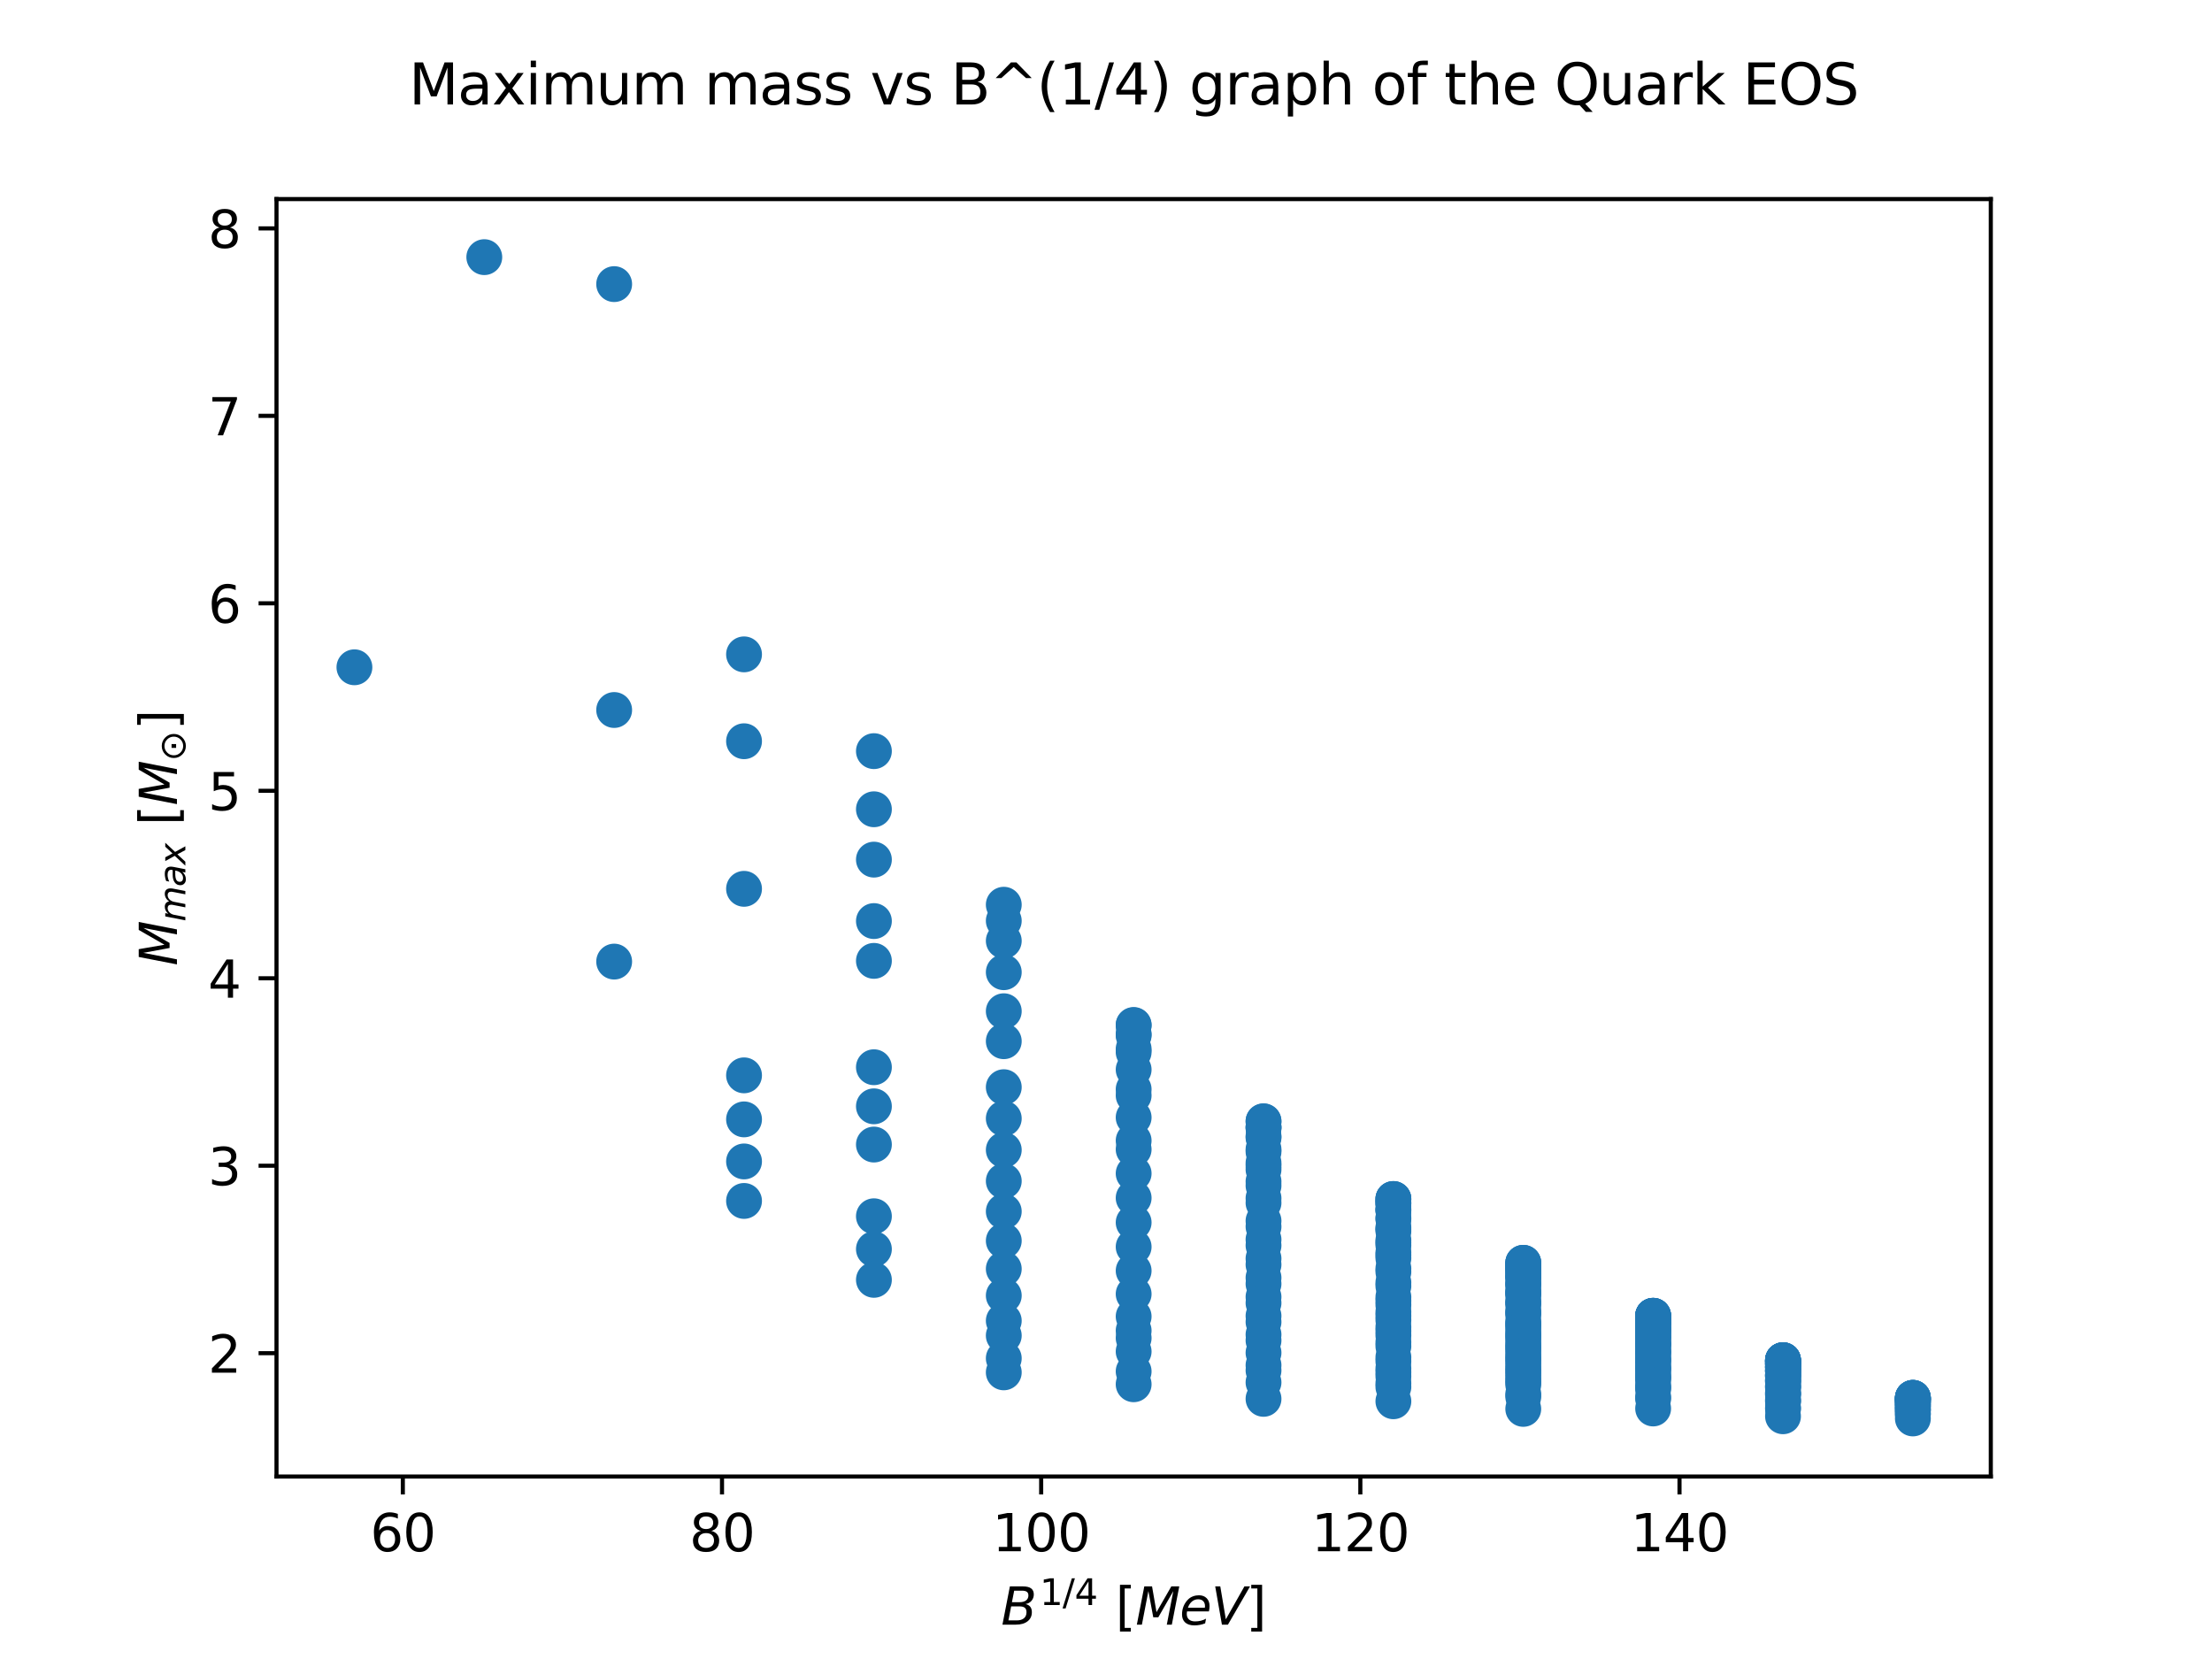 <?xml version="1.0" encoding="utf-8" standalone="no"?>
<!DOCTYPE svg PUBLIC "-//W3C//DTD SVG 1.1//EN"
  "http://www.w3.org/Graphics/SVG/1.1/DTD/svg11.dtd">
<svg xmlns:xlink="http://www.w3.org/1999/xlink" width="432pt" height="324pt" viewBox="0 0 432 324" xmlns="http://www.w3.org/2000/svg" version="1.1">
 <defs>
  <style type="text/css">*{stroke-linejoin: round; stroke-linecap: butt}</style>
 </defs>
 <g id="figure_1">
  <g id="patch_1">
   <path d="M 0 324 
L 432 324 
L 432 0 
L 0 0 
z
" style="fill: #ffffff"/>
  </g>
  <g id="axes_1">
   <g id="patch_2">
    <path d="M 54 288.36 
L 388.8 288.36 
L 388.8 38.88 
L 54 38.88 
z
" style="fill: #ffffff"/>
   </g>
   <g id="PathCollection_1">
    <defs>
     <path id="ma57da18eff" d="M 0 3 
C 0.796 3 1.559 2.684 2.121 2.121 
C 2.684 1.559 3 0.796 3 0 
C 3 -0.796 2.684 -1.559 2.121 -2.121 
C 1.559 -2.684 0.796 -3 0 -3 
C -0.796 -3 -1.559 -2.684 -2.121 -2.121 
C -2.684 -1.559 -3 -0.796 -3 0 
C -3 0.796 -2.684 1.559 -2.121 2.121 
C -1.559 2.684 -0.796 3 0 3 
z
" style="stroke: #1f77b4"/>
    </defs>
    <g clip-path="url(#pacfe9a4520)">
     <use xlink:href="#ma57da18eff" x="119.945" y="55.487" style="fill: #1f77b4; stroke: #1f77b4"/>
     <use xlink:href="#ma57da18eff" x="94.582" y="50.22" style="fill: #1f77b4; stroke: #1f77b4"/>
     <use xlink:href="#ma57da18eff" x="170.673" y="146.697" style="fill: #1f77b4; stroke: #1f77b4"/>
     <use xlink:href="#ma57da18eff" x="145.309" y="127.796" style="fill: #1f77b4; stroke: #1f77b4"/>
     <use xlink:href="#ma57da18eff" x="145.309" y="144.763" style="fill: #1f77b4; stroke: #1f77b4"/>
     <use xlink:href="#ma57da18eff" x="119.945" y="138.663" style="fill: #1f77b4; stroke: #1f77b4"/>
     <use xlink:href="#ma57da18eff" x="69.218" y="130.319" style="fill: #1f77b4; stroke: #1f77b4"/>
     <use xlink:href="#ma57da18eff" x="196.036" y="176.692" style="fill: #1f77b4; stroke: #1f77b4"/>
     <use xlink:href="#ma57da18eff" x="196.036" y="179.827" style="fill: #1f77b4; stroke: #1f77b4"/>
     <use xlink:href="#ma57da18eff" x="170.673" y="158.05" style="fill: #1f77b4; stroke: #1f77b4"/>
     <use xlink:href="#ma57da18eff" x="170.673" y="167.884" style="fill: #1f77b4; stroke: #1f77b4"/>
     <use xlink:href="#ma57da18eff" x="170.673" y="179.884" style="fill: #1f77b4; stroke: #1f77b4"/>
     <use xlink:href="#ma57da18eff" x="145.309" y="173.586" style="fill: #1f77b4; stroke: #1f77b4"/>
     <use xlink:href="#ma57da18eff" x="221.4" y="200.246" style="fill: #1f77b4; stroke: #1f77b4"/>
     <use xlink:href="#ma57da18eff" x="221.4" y="202.221" style="fill: #1f77b4; stroke: #1f77b4"/>
     <use xlink:href="#ma57da18eff" x="196.036" y="183.743" style="fill: #1f77b4; stroke: #1f77b4"/>
     <use xlink:href="#ma57da18eff" x="221.4" y="205.48" style="fill: #1f77b4; stroke: #1f77b4"/>
     <use xlink:href="#ma57da18eff" x="196.036" y="189.872" style="fill: #1f77b4; stroke: #1f77b4"/>
     <use xlink:href="#ma57da18eff" x="196.036" y="197.491" style="fill: #1f77b4; stroke: #1f77b4"/>
     <use xlink:href="#ma57da18eff" x="170.673" y="187.657" style="fill: #1f77b4; stroke: #1f77b4"/>
     <use xlink:href="#ma57da18eff" x="119.945" y="187.798" style="fill: #1f77b4; stroke: #1f77b4"/>
     <use xlink:href="#ma57da18eff" x="221.4" y="200.176" style="fill: #1f77b4; stroke: #1f77b4"/>
     <use xlink:href="#ma57da18eff" x="246.764" y="219.023" style="fill: #1f77b4; stroke: #1f77b4"/>
     <use xlink:href="#ma57da18eff" x="221.4" y="201.944" style="fill: #1f77b4; stroke: #1f77b4"/>
     <use xlink:href="#ma57da18eff" x="246.764" y="220.339" style="fill: #1f77b4; stroke: #1f77b4"/>
     <use xlink:href="#ma57da18eff" x="221.4" y="204.864" style="fill: #1f77b4; stroke: #1f77b4"/>
     <use xlink:href="#ma57da18eff" x="221.4" y="208.889" style="fill: #1f77b4; stroke: #1f77b4"/>
     <use xlink:href="#ma57da18eff" x="221.4" y="213.943" style="fill: #1f77b4; stroke: #1f77b4"/>
     <use xlink:href="#ma57da18eff" x="196.036" y="203.349" style="fill: #1f77b4; stroke: #1f77b4"/>
     <use xlink:href="#ma57da18eff" x="196.036" y="212.326" style="fill: #1f77b4; stroke: #1f77b4"/>
     <use xlink:href="#ma57da18eff" x="170.673" y="208.428" style="fill: #1f77b4; stroke: #1f77b4"/>
     <use xlink:href="#ma57da18eff" x="145.309" y="210.014" style="fill: #1f77b4; stroke: #1f77b4"/>
     <use xlink:href="#ma57da18eff" x="246.764" y="218.985" style="fill: #1f77b4; stroke: #1f77b4"/>
     <use xlink:href="#ma57da18eff" x="246.764" y="220.186" style="fill: #1f77b4; stroke: #1f77b4"/>
     <use xlink:href="#ma57da18eff" x="246.764" y="222.174" style="fill: #1f77b4; stroke: #1f77b4"/>
     <use xlink:href="#ma57da18eff" x="246.764" y="224.925" style="fill: #1f77b4; stroke: #1f77b4"/>
     <use xlink:href="#ma57da18eff" x="221.4" y="212.733" style="fill: #1f77b4; stroke: #1f77b4"/>
     <use xlink:href="#ma57da18eff" x="246.764" y="228.402" style="fill: #1f77b4; stroke: #1f77b4"/>
     <use xlink:href="#ma57da18eff" x="221.4" y="218.235" style="fill: #1f77b4; stroke: #1f77b4"/>
     <use xlink:href="#ma57da18eff" x="221.4" y="224.473" style="fill: #1f77b4; stroke: #1f77b4"/>
     <use xlink:href="#ma57da18eff" x="196.036" y="218.442" style="fill: #1f77b4; stroke: #1f77b4"/>
     <use xlink:href="#ma57da18eff" x="170.673" y="216.064" style="fill: #1f77b4; stroke: #1f77b4"/>
     <use xlink:href="#ma57da18eff" x="145.309" y="218.613" style="fill: #1f77b4; stroke: #1f77b4"/>
     <use xlink:href="#ma57da18eff" x="272.127" y="234.193" style="fill: #1f77b4; stroke: #1f77b4"/>
     <use xlink:href="#ma57da18eff" x="246.764" y="220.068" style="fill: #1f77b4; stroke: #1f77b4"/>
     <use xlink:href="#ma57da18eff" x="272.127" y="235.037" style="fill: #1f77b4; stroke: #1f77b4"/>
     <use xlink:href="#ma57da18eff" x="246.764" y="221.91" style="fill: #1f77b4; stroke: #1f77b4"/>
     <use xlink:href="#ma57da18eff" x="272.127" y="236.437" style="fill: #1f77b4; stroke: #1f77b4"/>
     <use xlink:href="#ma57da18eff" x="246.764" y="224.462" style="fill: #1f77b4; stroke: #1f77b4"/>
     <use xlink:href="#ma57da18eff" x="246.764" y="227.691" style="fill: #1f77b4; stroke: #1f77b4"/>
     <use xlink:href="#ma57da18eff" x="246.764" y="231.551" style="fill: #1f77b4; stroke: #1f77b4"/>
     <use xlink:href="#ma57da18eff" x="221.4" y="222.759" style="fill: #1f77b4; stroke: #1f77b4"/>
     <use xlink:href="#ma57da18eff" x="221.4" y="229.176" style="fill: #1f77b4; stroke: #1f77b4"/>
     <use xlink:href="#ma57da18eff" x="196.036" y="224.584" style="fill: #1f77b4; stroke: #1f77b4"/>
     <use xlink:href="#ma57da18eff" x="170.673" y="223.529" style="fill: #1f77b4; stroke: #1f77b4"/>
     <use xlink:href="#ma57da18eff" x="145.309" y="226.828" style="fill: #1f77b4; stroke: #1f77b4"/>
     <use xlink:href="#ma57da18eff" x="272.127" y="234.174" style="fill: #1f77b4; stroke: #1f77b4"/>
     <use xlink:href="#ma57da18eff" x="272.127" y="234.965" style="fill: #1f77b4; stroke: #1f77b4"/>
     <use xlink:href="#ma57da18eff" x="272.127" y="236.275" style="fill: #1f77b4; stroke: #1f77b4"/>
     <use xlink:href="#ma57da18eff" x="272.127" y="238.094" style="fill: #1f77b4; stroke: #1f77b4"/>
     <use xlink:href="#ma57da18eff" x="246.764" y="227.116" style="fill: #1f77b4; stroke: #1f77b4"/>
     <use xlink:href="#ma57da18eff" x="272.127" y="240.404" style="fill: #1f77b4; stroke: #1f77b4"/>
     <use xlink:href="#ma57da18eff" x="246.764" y="230.744" style="fill: #1f77b4; stroke: #1f77b4"/>
     <use xlink:href="#ma57da18eff" x="272.127" y="243.18" style="fill: #1f77b4; stroke: #1f77b4"/>
     <use xlink:href="#ma57da18eff" x="246.764" y="234.914" style="fill: #1f77b4; stroke: #1f77b4"/>
     <use xlink:href="#ma57da18eff" x="246.764" y="239.554" style="fill: #1f77b4; stroke: #1f77b4"/>
     <use xlink:href="#ma57da18eff" x="221.4" y="233.954" style="fill: #1f77b4; stroke: #1f77b4"/>
     <use xlink:href="#ma57da18eff" x="196.036" y="230.659" style="fill: #1f77b4; stroke: #1f77b4"/>
     <use xlink:href="#ma57da18eff" x="145.309" y="234.541" style="fill: #1f77b4; stroke: #1f77b4"/>
     <use xlink:href="#ma57da18eff" x="272.127" y="234.159" style="fill: #1f77b4; stroke: #1f77b4"/>
     <use xlink:href="#ma57da18eff" x="297.491" y="246.647" style="fill: #1f77b4; stroke: #1f77b4"/>
     <use xlink:href="#ma57da18eff" x="272.127" y="234.905" style="fill: #1f77b4; stroke: #1f77b4"/>
     <use xlink:href="#ma57da18eff" x="297.491" y="247.223" style="fill: #1f77b4; stroke: #1f77b4"/>
     <use xlink:href="#ma57da18eff" x="272.127" y="236.141" style="fill: #1f77b4; stroke: #1f77b4"/>
     <use xlink:href="#ma57da18eff" x="297.491" y="248.178" style="fill: #1f77b4; stroke: #1f77b4"/>
     <use xlink:href="#ma57da18eff" x="272.127" y="237.857" style="fill: #1f77b4; stroke: #1f77b4"/>
     <use xlink:href="#ma57da18eff" x="297.491" y="249.507" style="fill: #1f77b4; stroke: #1f77b4"/>
     <use xlink:href="#ma57da18eff" x="272.127" y="240.04" style="fill: #1f77b4; stroke: #1f77b4"/>
     <use xlink:href="#ma57da18eff" x="272.127" y="242.665" style="fill: #1f77b4; stroke: #1f77b4"/>
     <use xlink:href="#ma57da18eff" x="246.764" y="234.026" style="fill: #1f77b4; stroke: #1f77b4"/>
     <use xlink:href="#ma57da18eff" x="272.127" y="245.702" style="fill: #1f77b4; stroke: #1f77b4"/>
     <use xlink:href="#ma57da18eff" x="246.764" y="238.439" style="fill: #1f77b4; stroke: #1f77b4"/>
     <use xlink:href="#ma57da18eff" x="246.764" y="243.232" style="fill: #1f77b4; stroke: #1f77b4"/>
     <use xlink:href="#ma57da18eff" x="221.4" y="238.748" style="fill: #1f77b4; stroke: #1f77b4"/>
     <use xlink:href="#ma57da18eff" x="196.036" y="236.592" style="fill: #1f77b4; stroke: #1f77b4"/>
     <use xlink:href="#ma57da18eff" x="170.673" y="237.533" style="fill: #1f77b4; stroke: #1f77b4"/>
     <use xlink:href="#ma57da18eff" x="297.491" y="246.637" style="fill: #1f77b4; stroke: #1f77b4"/>
     <use xlink:href="#ma57da18eff" x="297.491" y="247.183" style="fill: #1f77b4; stroke: #1f77b4"/>
     <use xlink:href="#ma57da18eff" x="297.491" y="248.09" style="fill: #1f77b4; stroke: #1f77b4"/>
     <use xlink:href="#ma57da18eff" x="297.491" y="249.352" style="fill: #1f77b4; stroke: #1f77b4"/>
     <use xlink:href="#ma57da18eff" x="272.127" y="239.73" style="fill: #1f77b4; stroke: #1f77b4"/>
     <use xlink:href="#ma57da18eff" x="297.491" y="250.959" style="fill: #1f77b4; stroke: #1f77b4"/>
     <use xlink:href="#ma57da18eff" x="272.127" y="242.227" style="fill: #1f77b4; stroke: #1f77b4"/>
     <use xlink:href="#ma57da18eff" x="297.491" y="252.899" style="fill: #1f77b4; stroke: #1f77b4"/>
     <use xlink:href="#ma57da18eff" x="272.127" y="245.12" style="fill: #1f77b4; stroke: #1f77b4"/>
     <use xlink:href="#ma57da18eff" x="272.127" y="248.374" style="fill: #1f77b4; stroke: #1f77b4"/>
     <use xlink:href="#ma57da18eff" x="246.764" y="242.081" style="fill: #1f77b4; stroke: #1f77b4"/>
     <use xlink:href="#ma57da18eff" x="246.764" y="246.969" style="fill: #1f77b4; stroke: #1f77b4"/>
     <use xlink:href="#ma57da18eff" x="221.4" y="243.503" style="fill: #1f77b4; stroke: #1f77b4"/>
     <use xlink:href="#ma57da18eff" x="196.036" y="242.323" style="fill: #1f77b4; stroke: #1f77b4"/>
     <use xlink:href="#ma57da18eff" x="170.673" y="243.953" style="fill: #1f77b4; stroke: #1f77b4"/>
     <use xlink:href="#ma57da18eff" x="297.491" y="246.629" style="fill: #1f77b4; stroke: #1f77b4"/>
     <use xlink:href="#ma57da18eff" x="322.855" y="256.987" style="fill: #1f77b4; stroke: #1f77b4"/>
     <use xlink:href="#ma57da18eff" x="297.491" y="247.15" style="fill: #1f77b4; stroke: #1f77b4"/>
     <use xlink:href="#ma57da18eff" x="322.855" y="257.396" style="fill: #1f77b4; stroke: #1f77b4"/>
     <use xlink:href="#ma57da18eff" x="297.491" y="248.015" style="fill: #1f77b4; stroke: #1f77b4"/>
     <use xlink:href="#ma57da18eff" x="322.855" y="258.076" style="fill: #1f77b4; stroke: #1f77b4"/>
     <use xlink:href="#ma57da18eff" x="297.491" y="249.218" style="fill: #1f77b4; stroke: #1f77b4"/>
     <use xlink:href="#ma57da18eff" x="297.491" y="250.753" style="fill: #1f77b4; stroke: #1f77b4"/>
     <use xlink:href="#ma57da18eff" x="297.491" y="252.605" style="fill: #1f77b4; stroke: #1f77b4"/>
     <use xlink:href="#ma57da18eff" x="272.127" y="244.617" style="fill: #1f77b4; stroke: #1f77b4"/>
     <use xlink:href="#ma57da18eff" x="297.491" y="254.761" style="fill: #1f77b4; stroke: #1f77b4"/>
     <use xlink:href="#ma57da18eff" x="272.127" y="247.735" style="fill: #1f77b4; stroke: #1f77b4"/>
     <use xlink:href="#ma57da18eff" x="272.127" y="251.163" style="fill: #1f77b4; stroke: #1f77b4"/>
     <use xlink:href="#ma57da18eff" x="246.764" y="245.797" style="fill: #1f77b4; stroke: #1f77b4"/>
     <use xlink:href="#ma57da18eff" x="272.127" y="254.852" style="fill: #1f77b4; stroke: #1f77b4"/>
     <use xlink:href="#ma57da18eff" x="246.764" y="250.727" style="fill: #1f77b4; stroke: #1f77b4"/>
     <use xlink:href="#ma57da18eff" x="221.4" y="248.172" style="fill: #1f77b4; stroke: #1f77b4"/>
     <use xlink:href="#ma57da18eff" x="196.036" y="247.81" style="fill: #1f77b4; stroke: #1f77b4"/>
     <use xlink:href="#ma57da18eff" x="170.673" y="249.95" style="fill: #1f77b4; stroke: #1f77b4"/>
     <use xlink:href="#ma57da18eff" x="322.855" y="256.982" style="fill: #1f77b4; stroke: #1f77b4"/>
     <use xlink:href="#ma57da18eff" x="322.855" y="257.373" style="fill: #1f77b4; stroke: #1f77b4"/>
     <use xlink:href="#ma57da18eff" x="297.491" y="247.948" style="fill: #1f77b4; stroke: #1f77b4"/>
     <use xlink:href="#ma57da18eff" x="322.855" y="258.024" style="fill: #1f77b4; stroke: #1f77b4"/>
     <use xlink:href="#ma57da18eff" x="297.491" y="249.102" style="fill: #1f77b4; stroke: #1f77b4"/>
     <use xlink:href="#ma57da18eff" x="322.855" y="258.93" style="fill: #1f77b4; stroke: #1f77b4"/>
     <use xlink:href="#ma57da18eff" x="297.491" y="250.572" style="fill: #1f77b4; stroke: #1f77b4"/>
     <use xlink:href="#ma57da18eff" x="322.855" y="260.086" style="fill: #1f77b4; stroke: #1f77b4"/>
     <use xlink:href="#ma57da18eff" x="297.491" y="252.349" style="fill: #1f77b4; stroke: #1f77b4"/>
     <use xlink:href="#ma57da18eff" x="297.491" y="254.418" style="fill: #1f77b4; stroke: #1f77b4"/>
     <use xlink:href="#ma57da18eff" x="297.491" y="256.76" style="fill: #1f77b4; stroke: #1f77b4"/>
     <use xlink:href="#ma57da18eff" x="272.127" y="250.477" style="fill: #1f77b4; stroke: #1f77b4"/>
     <use xlink:href="#ma57da18eff" x="297.491" y="259.352" style="fill: #1f77b4; stroke: #1f77b4"/>
     <use xlink:href="#ma57da18eff" x="272.127" y="254.039" style="fill: #1f77b4; stroke: #1f77b4"/>
     <use xlink:href="#ma57da18eff" x="246.764" y="249.546" style="fill: #1f77b4; stroke: #1f77b4"/>
     <use xlink:href="#ma57da18eff" x="272.127" y="257.81" style="fill: #1f77b4; stroke: #1f77b4"/>
     <use xlink:href="#ma57da18eff" x="246.764" y="254.469" style="fill: #1f77b4; stroke: #1f77b4"/>
     <use xlink:href="#ma57da18eff" x="221.4" y="252.715" style="fill: #1f77b4; stroke: #1f77b4"/>
     <use xlink:href="#ma57da18eff" x="196.036" y="253.021" style="fill: #1f77b4; stroke: #1f77b4"/>
     <use xlink:href="#ma57da18eff" x="322.855" y="256.976" style="fill: #1f77b4; stroke: #1f77b4"/>
     <use xlink:href="#ma57da18eff" x="322.855" y="257.353" style="fill: #1f77b4; stroke: #1f77b4"/>
     <use xlink:href="#ma57da18eff" x="322.855" y="257.978" style="fill: #1f77b4; stroke: #1f77b4"/>
     <use xlink:href="#ma57da18eff" x="322.855" y="258.849" style="fill: #1f77b4; stroke: #1f77b4"/>
     <use xlink:href="#ma57da18eff" x="322.855" y="259.961" style="fill: #1f77b4; stroke: #1f77b4"/>
     <use xlink:href="#ma57da18eff" x="297.491" y="252.122" style="fill: #1f77b4; stroke: #1f77b4"/>
     <use xlink:href="#ma57da18eff" x="322.855" y="261.307" style="fill: #1f77b4; stroke: #1f77b4"/>
     <use xlink:href="#ma57da18eff" x="297.491" y="254.114" style="fill: #1f77b4; stroke: #1f77b4"/>
     <use xlink:href="#ma57da18eff" x="322.855" y="262.88" style="fill: #1f77b4; stroke: #1f77b4"/>
     <use xlink:href="#ma57da18eff" x="297.491" y="256.372" style="fill: #1f77b4; stroke: #1f77b4"/>
     <use xlink:href="#ma57da18eff" x="297.491" y="258.873" style="fill: #1f77b4; stroke: #1f77b4"/>
     <use xlink:href="#ma57da18eff" x="272.127" y="253.315" style="fill: #1f77b4; stroke: #1f77b4"/>
     <use xlink:href="#ma57da18eff" x="297.491" y="261.591" style="fill: #1f77b4; stroke: #1f77b4"/>
     <use xlink:href="#ma57da18eff" x="272.127" y="256.973" style="fill: #1f77b4; stroke: #1f77b4"/>
     <use xlink:href="#ma57da18eff" x="246.764" y="253.291" style="fill: #1f77b4; stroke: #1f77b4"/>
     <use xlink:href="#ma57da18eff" x="272.127" y="260.789" style="fill: #1f77b4; stroke: #1f77b4"/>
     <use xlink:href="#ma57da18eff" x="246.764" y="258.164" style="fill: #1f77b4; stroke: #1f77b4"/>
     <use xlink:href="#ma57da18eff" x="221.4" y="257.103" style="fill: #1f77b4; stroke: #1f77b4"/>
     <use xlink:href="#ma57da18eff" x="196.036" y="257.94" style="fill: #1f77b4; stroke: #1f77b4"/>
     <use xlink:href="#ma57da18eff" x="322.855" y="256.972" style="fill: #1f77b4; stroke: #1f77b4"/>
     <use xlink:href="#ma57da18eff" x="348.218" y="265.659" style="fill: #1f77b4; stroke: #1f77b4"/>
     <use xlink:href="#ma57da18eff" x="322.855" y="257.334" style="fill: #1f77b4; stroke: #1f77b4"/>
     <use xlink:href="#ma57da18eff" x="348.218" y="265.948" style="fill: #1f77b4; stroke: #1f77b4"/>
     <use xlink:href="#ma57da18eff" x="322.855" y="257.937" style="fill: #1f77b4; stroke: #1f77b4"/>
     <use xlink:href="#ma57da18eff" x="348.218" y="266.428" style="fill: #1f77b4; stroke: #1f77b4"/>
     <use xlink:href="#ma57da18eff" x="322.855" y="258.777" style="fill: #1f77b4; stroke: #1f77b4"/>
     <use xlink:href="#ma57da18eff" x="348.218" y="267.096" style="fill: #1f77b4; stroke: #1f77b4"/>
     <use xlink:href="#ma57da18eff" x="322.855" y="259.849" style="fill: #1f77b4; stroke: #1f77b4"/>
     <use xlink:href="#ma57da18eff" x="322.855" y="261.148" style="fill: #1f77b4; stroke: #1f77b4"/>
     <use xlink:href="#ma57da18eff" x="322.855" y="262.666" style="fill: #1f77b4; stroke: #1f77b4"/>
     <use xlink:href="#ma57da18eff" x="297.491" y="256.024" style="fill: #1f77b4; stroke: #1f77b4"/>
     <use xlink:href="#ma57da18eff" x="322.855" y="264.391" style="fill: #1f77b4; stroke: #1f77b4"/>
     <use xlink:href="#ma57da18eff" x="297.491" y="258.444" style="fill: #1f77b4; stroke: #1f77b4"/>
     <use xlink:href="#ma57da18eff" x="297.491" y="261.077" style="fill: #1f77b4; stroke: #1f77b4"/>
     <use xlink:href="#ma57da18eff" x="272.127" y="256.22" style="fill: #1f77b4; stroke: #1f77b4"/>
     <use xlink:href="#ma57da18eff" x="297.491" y="263.896" style="fill: #1f77b4; stroke: #1f77b4"/>
     <use xlink:href="#ma57da18eff" x="272.127" y="259.938" style="fill: #1f77b4; stroke: #1f77b4"/>
     <use xlink:href="#ma57da18eff" x="246.764" y="256.999" style="fill: #1f77b4; stroke: #1f77b4"/>
     <use xlink:href="#ma57da18eff" x="246.764" y="261.784" style="fill: #1f77b4; stroke: #1f77b4"/>
     <use xlink:href="#ma57da18eff" x="221.4" y="261.311" style="fill: #1f77b4; stroke: #1f77b4"/>
     <use xlink:href="#ma57da18eff" x="322.855" y="256.968" style="fill: #1f77b4; stroke: #1f77b4"/>
     <use xlink:href="#ma57da18eff" x="348.218" y="265.656" style="fill: #1f77b4; stroke: #1f77b4"/>
     <use xlink:href="#ma57da18eff" x="322.855" y="257.318" style="fill: #1f77b4; stroke: #1f77b4"/>
     <use xlink:href="#ma57da18eff" x="348.218" y="265.935" style="fill: #1f77b4; stroke: #1f77b4"/>
     <use xlink:href="#ma57da18eff" x="322.855" y="257.9" style="fill: #1f77b4; stroke: #1f77b4"/>
     <use xlink:href="#ma57da18eff" x="348.218" y="266.398" style="fill: #1f77b4; stroke: #1f77b4"/>
     <use xlink:href="#ma57da18eff" x="322.855" y="258.712" style="fill: #1f77b4; stroke: #1f77b4"/>
     <use xlink:href="#ma57da18eff" x="348.218" y="267.045" style="fill: #1f77b4; stroke: #1f77b4"/>
     <use xlink:href="#ma57da18eff" x="322.855" y="259.748" style="fill: #1f77b4; stroke: #1f77b4"/>
     <use xlink:href="#ma57da18eff" x="348.218" y="267.871" style="fill: #1f77b4; stroke: #1f77b4"/>
     <use xlink:href="#ma57da18eff" x="322.855" y="261.004" style="fill: #1f77b4; stroke: #1f77b4"/>
     <use xlink:href="#ma57da18eff" x="348.218" y="268.873" style="fill: #1f77b4; stroke: #1f77b4"/>
     <use xlink:href="#ma57da18eff" x="322.855" y="262.473" style="fill: #1f77b4; stroke: #1f77b4"/>
     <use xlink:href="#ma57da18eff" x="322.855" y="264.143" style="fill: #1f77b4; stroke: #1f77b4"/>
     <use xlink:href="#ma57da18eff" x="297.491" y="258.057" style="fill: #1f77b4; stroke: #1f77b4"/>
     <use xlink:href="#ma57da18eff" x="322.855" y="266.004" style="fill: #1f77b4; stroke: #1f77b4"/>
     <use xlink:href="#ma57da18eff" x="297.491" y="260.613" style="fill: #1f77b4; stroke: #1f77b4"/>
     <use xlink:href="#ma57da18eff" x="297.491" y="263.353" style="fill: #1f77b4; stroke: #1f77b4"/>
     <use xlink:href="#ma57da18eff" x="272.127" y="259.164" style="fill: #1f77b4; stroke: #1f77b4"/>
     <use xlink:href="#ma57da18eff" x="297.491" y="266.247" style="fill: #1f77b4; stroke: #1f77b4"/>
     <use xlink:href="#ma57da18eff" x="272.127" y="262.909" style="fill: #1f77b4; stroke: #1f77b4"/>
     <use xlink:href="#ma57da18eff" x="246.764" y="260.642" style="fill: #1f77b4; stroke: #1f77b4"/>
     <use xlink:href="#ma57da18eff" x="221.4" y="259.862" style="fill: #1f77b4; stroke: #1f77b4"/>
     <use xlink:href="#ma57da18eff" x="196.036" y="260.829" style="fill: #1f77b4; stroke: #1f77b4"/>
     <use xlink:href="#ma57da18eff" x="348.218" y="265.653" style="fill: #1f77b4; stroke: #1f77b4"/>
     <use xlink:href="#ma57da18eff" x="348.218" y="265.923" style="fill: #1f77b4; stroke: #1f77b4"/>
     <use xlink:href="#ma57da18eff" x="348.218" y="266.372" style="fill: #1f77b4; stroke: #1f77b4"/>
     <use xlink:href="#ma57da18eff" x="348.218" y="266.998" style="fill: #1f77b4; stroke: #1f77b4"/>
     <use xlink:href="#ma57da18eff" x="322.855" y="259.657" style="fill: #1f77b4; stroke: #1f77b4"/>
     <use xlink:href="#ma57da18eff" x="348.218" y="267.798" style="fill: #1f77b4; stroke: #1f77b4"/>
     <use xlink:href="#ma57da18eff" x="322.855" y="260.874" style="fill: #1f77b4; stroke: #1f77b4"/>
     <use xlink:href="#ma57da18eff" x="348.218" y="268.769" style="fill: #1f77b4; stroke: #1f77b4"/>
     <use xlink:href="#ma57da18eff" x="322.855" y="262.298" style="fill: #1f77b4; stroke: #1f77b4"/>
     <use xlink:href="#ma57da18eff" x="348.218" y="269.907" style="fill: #1f77b4; stroke: #1f77b4"/>
     <use xlink:href="#ma57da18eff" x="322.855" y="263.918" style="fill: #1f77b4; stroke: #1f77b4"/>
     <use xlink:href="#ma57da18eff" x="322.855" y="265.725" style="fill: #1f77b4; stroke: #1f77b4"/>
     <use xlink:href="#ma57da18eff" x="297.491" y="260.191" style="fill: #1f77b4; stroke: #1f77b4"/>
     <use xlink:href="#ma57da18eff" x="322.855" y="267.703" style="fill: #1f77b4; stroke: #1f77b4"/>
     <use xlink:href="#ma57da18eff" x="297.491" y="262.859" style="fill: #1f77b4; stroke: #1f77b4"/>
     <use xlink:href="#ma57da18eff" x="297.491" y="265.681" style="fill: #1f77b4; stroke: #1f77b4"/>
     <use xlink:href="#ma57da18eff" x="272.127" y="262.123" style="fill: #1f77b4; stroke: #1f77b4"/>
     <use xlink:href="#ma57da18eff" x="297.491" y="268.626" style="fill: #1f77b4; stroke: #1f77b4"/>
     <use xlink:href="#ma57da18eff" x="272.127" y="265.863" style="fill: #1f77b4; stroke: #1f77b4"/>
     <use xlink:href="#ma57da18eff" x="246.764" y="264.194" style="fill: #1f77b4; stroke: #1f77b4"/>
     <use xlink:href="#ma57da18eff" x="221.4" y="263.948" style="fill: #1f77b4; stroke: #1f77b4"/>
     <use xlink:href="#ma57da18eff" x="196.036" y="265.276" style="fill: #1f77b4; stroke: #1f77b4"/>
     <use xlink:href="#ma57da18eff" x="348.218" y="265.65" style="fill: #1f77b4; stroke: #1f77b4"/>
     <use xlink:href="#ma57da18eff" x="373.582" y="273.007" style="fill: #1f77b4; stroke: #1f77b4"/>
     <use xlink:href="#ma57da18eff" x="348.218" y="265.912" style="fill: #1f77b4; stroke: #1f77b4"/>
     <use xlink:href="#ma57da18eff" x="373.582" y="273.218" style="fill: #1f77b4; stroke: #1f77b4"/>
     <use xlink:href="#ma57da18eff" x="348.218" y="266.348" style="fill: #1f77b4; stroke: #1f77b4"/>
     <use xlink:href="#ma57da18eff" x="373.582" y="273.569" style="fill: #1f77b4; stroke: #1f77b4"/>
     <use xlink:href="#ma57da18eff" x="348.218" y="266.955" style="fill: #1f77b4; stroke: #1f77b4"/>
     <use xlink:href="#ma57da18eff" x="348.218" y="267.732" style="fill: #1f77b4; stroke: #1f77b4"/>
     <use xlink:href="#ma57da18eff" x="348.218" y="268.675" style="fill: #1f77b4; stroke: #1f77b4"/>
     <use xlink:href="#ma57da18eff" x="322.855" y="262.139" style="fill: #1f77b4; stroke: #1f77b4"/>
     <use xlink:href="#ma57da18eff" x="348.218" y="269.779" style="fill: #1f77b4; stroke: #1f77b4"/>
     <use xlink:href="#ma57da18eff" x="322.855" y="263.713" style="fill: #1f77b4; stroke: #1f77b4"/>
     <use xlink:href="#ma57da18eff" x="348.218" y="271.039" style="fill: #1f77b4; stroke: #1f77b4"/>
     <use xlink:href="#ma57da18eff" x="322.855" y="265.47" style="fill: #1f77b4; stroke: #1f77b4"/>
     <use xlink:href="#ma57da18eff" x="348.218" y="272.448" style="fill: #1f77b4; stroke: #1f77b4"/>
     <use xlink:href="#ma57da18eff" x="322.855" y="267.395" style="fill: #1f77b4; stroke: #1f77b4"/>
     <use xlink:href="#ma57da18eff" x="297.491" y="262.406" style="fill: #1f77b4; stroke: #1f77b4"/>
     <use xlink:href="#ma57da18eff" x="322.855" y="269.473" style="fill: #1f77b4; stroke: #1f77b4"/>
     <use xlink:href="#ma57da18eff" x="297.491" y="265.162" style="fill: #1f77b4; stroke: #1f77b4"/>
     <use xlink:href="#ma57da18eff" x="297.491" y="268.042" style="fill: #1f77b4; stroke: #1f77b4"/>
     <use xlink:href="#ma57da18eff" x="272.127" y="265.072" style="fill: #1f77b4; stroke: #1f77b4"/>
     <use xlink:href="#ma57da18eff" x="272.127" y="268.781" style="fill: #1f77b4; stroke: #1f77b4"/>
     <use xlink:href="#ma57da18eff" x="246.764" y="267.636" style="fill: #1f77b4; stroke: #1f77b4"/>
     <use xlink:href="#ma57da18eff" x="221.4" y="267.83" style="fill: #1f77b4; stroke: #1f77b4"/>
     <use xlink:href="#ma57da18eff" x="348.218" y="265.648" style="fill: #1f77b4; stroke: #1f77b4"/>
     <use xlink:href="#ma57da18eff" x="373.582" y="273.005" style="fill: #1f77b4; stroke: #1f77b4"/>
     <use xlink:href="#ma57da18eff" x="348.218" y="265.903" style="fill: #1f77b4; stroke: #1f77b4"/>
     <use xlink:href="#ma57da18eff" x="373.582" y="273.21" style="fill: #1f77b4; stroke: #1f77b4"/>
     <use xlink:href="#ma57da18eff" x="348.218" y="266.326" style="fill: #1f77b4; stroke: #1f77b4"/>
     <use xlink:href="#ma57da18eff" x="373.582" y="273.551" style="fill: #1f77b4; stroke: #1f77b4"/>
     <use xlink:href="#ma57da18eff" x="348.218" y="266.916" style="fill: #1f77b4; stroke: #1f77b4"/>
     <use xlink:href="#ma57da18eff" x="373.582" y="274.027" style="fill: #1f77b4; stroke: #1f77b4"/>
     <use xlink:href="#ma57da18eff" x="348.218" y="267.671" style="fill: #1f77b4; stroke: #1f77b4"/>
     <use xlink:href="#ma57da18eff" x="373.582" y="274.636" style="fill: #1f77b4; stroke: #1f77b4"/>
     <use xlink:href="#ma57da18eff" x="348.218" y="268.588" style="fill: #1f77b4; stroke: #1f77b4"/>
     <use xlink:href="#ma57da18eff" x="373.582" y="275.376" style="fill: #1f77b4; stroke: #1f77b4"/>
     <use xlink:href="#ma57da18eff" x="348.218" y="269.662" style="fill: #1f77b4; stroke: #1f77b4"/>
     <use xlink:href="#ma57da18eff" x="348.218" y="270.889" style="fill: #1f77b4; stroke: #1f77b4"/>
     <use xlink:href="#ma57da18eff" x="322.855" y="265.236" style="fill: #1f77b4; stroke: #1f77b4"/>
     <use xlink:href="#ma57da18eff" x="348.218" y="272.26" style="fill: #1f77b4; stroke: #1f77b4"/>
     <use xlink:href="#ma57da18eff" x="322.855" y="267.112" style="fill: #1f77b4; stroke: #1f77b4"/>
     <use xlink:href="#ma57da18eff" x="348.218" y="273.769" style="fill: #1f77b4; stroke: #1f77b4"/>
     <use xlink:href="#ma57da18eff" x="322.855" y="269.139" style="fill: #1f77b4; stroke: #1f77b4"/>
     <use xlink:href="#ma57da18eff" x="297.491" y="264.683" style="fill: #1f77b4; stroke: #1f77b4"/>
     <use xlink:href="#ma57da18eff" x="322.855" y="271.3" style="fill: #1f77b4; stroke: #1f77b4"/>
     <use xlink:href="#ma57da18eff" x="297.491" y="267.503" style="fill: #1f77b4; stroke: #1f77b4"/>
     <use xlink:href="#ma57da18eff" x="297.491" y="270.418" style="fill: #1f77b4; stroke: #1f77b4"/>
     <use xlink:href="#ma57da18eff" x="272.127" y="267.991" style="fill: #1f77b4; stroke: #1f77b4"/>
     <use xlink:href="#ma57da18eff" x="246.764" y="266.629" style="fill: #1f77b4; stroke: #1f77b4"/>
     <use xlink:href="#ma57da18eff" x="196.036" y="268.019" style="fill: #1f77b4; stroke: #1f77b4"/>
     <use xlink:href="#ma57da18eff" x="373.582" y="273.003" style="fill: #1f77b4; stroke: #1f77b4"/>
     <use xlink:href="#ma57da18eff" x="348.218" y="265.894" style="fill: #1f77b4; stroke: #1f77b4"/>
     <use xlink:href="#ma57da18eff" x="373.582" y="273.202" style="fill: #1f77b4; stroke: #1f77b4"/>
     <use xlink:href="#ma57da18eff" x="348.218" y="266.305" style="fill: #1f77b4; stroke: #1f77b4"/>
     <use xlink:href="#ma57da18eff" x="373.582" y="273.534" style="fill: #1f77b4; stroke: #1f77b4"/>
     <use xlink:href="#ma57da18eff" x="348.218" y="266.88" style="fill: #1f77b4; stroke: #1f77b4"/>
     <use xlink:href="#ma57da18eff" x="373.582" y="273.998" style="fill: #1f77b4; stroke: #1f77b4"/>
     <use xlink:href="#ma57da18eff" x="348.218" y="267.616" style="fill: #1f77b4; stroke: #1f77b4"/>
     <use xlink:href="#ma57da18eff" x="373.582" y="274.591" style="fill: #1f77b4; stroke: #1f77b4"/>
     <use xlink:href="#ma57da18eff" x="348.218" y="268.508" style="fill: #1f77b4; stroke: #1f77b4"/>
     <use xlink:href="#ma57da18eff" x="373.582" y="275.312" style="fill: #1f77b4; stroke: #1f77b4"/>
     <use xlink:href="#ma57da18eff" x="348.218" y="269.555" style="fill: #1f77b4; stroke: #1f77b4"/>
     <use xlink:href="#ma57da18eff" x="373.582" y="276.157" style="fill: #1f77b4; stroke: #1f77b4"/>
     <use xlink:href="#ma57da18eff" x="348.218" y="270.75" style="fill: #1f77b4; stroke: #1f77b4"/>
     <use xlink:href="#ma57da18eff" x="348.218" y="272.087" style="fill: #1f77b4; stroke: #1f77b4"/>
     <use xlink:href="#ma57da18eff" x="322.855" y="266.851" style="fill: #1f77b4; stroke: #1f77b4"/>
     <use xlink:href="#ma57da18eff" x="348.218" y="273.558" style="fill: #1f77b4; stroke: #1f77b4"/>
     <use xlink:href="#ma57da18eff" x="322.855" y="268.831" style="fill: #1f77b4; stroke: #1f77b4"/>
     <use xlink:href="#ma57da18eff" x="348.218" y="275.155" style="fill: #1f77b4; stroke: #1f77b4"/>
     <use xlink:href="#ma57da18eff" x="322.855" y="270.944" style="fill: #1f77b4; stroke: #1f77b4"/>
     <use xlink:href="#ma57da18eff" x="297.491" y="267.003" style="fill: #1f77b4; stroke: #1f77b4"/>
     <use xlink:href="#ma57da18eff" x="322.855" y="273.172" style="fill: #1f77b4; stroke: #1f77b4"/>
     <use xlink:href="#ma57da18eff" x="297.491" y="269.864" style="fill: #1f77b4; stroke: #1f77b4"/>
     <use xlink:href="#ma57da18eff" x="272.127" y="267.254" style="fill: #1f77b4; stroke: #1f77b4"/>
     <use xlink:href="#ma57da18eff" x="297.491" y="272.794" style="fill: #1f77b4; stroke: #1f77b4"/>
     <use xlink:href="#ma57da18eff" x="272.127" y="270.861" style="fill: #1f77b4; stroke: #1f77b4"/>
     <use xlink:href="#ma57da18eff" x="246.764" y="269.978" style="fill: #1f77b4; stroke: #1f77b4"/>
     <use xlink:href="#ma57da18eff" x="221.4" y="270.344" style="fill: #1f77b4; stroke: #1f77b4"/>
     <use xlink:href="#ma57da18eff" x="373.582" y="273.001" style="fill: #1f77b4; stroke: #1f77b4"/>
     <use xlink:href="#ma57da18eff" x="373.582" y="273.196" style="fill: #1f77b4; stroke: #1f77b4"/>
     <use xlink:href="#ma57da18eff" x="373.582" y="273.519" style="fill: #1f77b4; stroke: #1f77b4"/>
     <use xlink:href="#ma57da18eff" x="373.582" y="273.971" style="fill: #1f77b4; stroke: #1f77b4"/>
     <use xlink:href="#ma57da18eff" x="348.218" y="267.564" style="fill: #1f77b4; stroke: #1f77b4"/>
     <use xlink:href="#ma57da18eff" x="373.582" y="274.549" style="fill: #1f77b4; stroke: #1f77b4"/>
     <use xlink:href="#ma57da18eff" x="348.218" y="268.435" style="fill: #1f77b4; stroke: #1f77b4"/>
     <use xlink:href="#ma57da18eff" x="373.582" y="275.252" style="fill: #1f77b4; stroke: #1f77b4"/>
     <use xlink:href="#ma57da18eff" x="348.218" y="269.455" style="fill: #1f77b4; stroke: #1f77b4"/>
     <use xlink:href="#ma57da18eff" x="373.582" y="276.077" style="fill: #1f77b4; stroke: #1f77b4"/>
     <use xlink:href="#ma57da18eff" x="348.218" y="270.621" style="fill: #1f77b4; stroke: #1f77b4"/>
     <use xlink:href="#ma57da18eff" x="373.582" y="277.02" style="fill: #1f77b4; stroke: #1f77b4"/>
     <use xlink:href="#ma57da18eff" x="348.218" y="271.927" style="fill: #1f77b4; stroke: #1f77b4"/>
     <use xlink:href="#ma57da18eff" x="348.218" y="273.364" style="fill: #1f77b4; stroke: #1f77b4"/>
     <use xlink:href="#ma57da18eff" x="322.855" y="268.545" style="fill: #1f77b4; stroke: #1f77b4"/>
     <use xlink:href="#ma57da18eff" x="348.218" y="274.924" style="fill: #1f77b4; stroke: #1f77b4"/>
     <use xlink:href="#ma57da18eff" x="322.855" y="270.613" style="fill: #1f77b4; stroke: #1f77b4"/>
     <use xlink:href="#ma57da18eff" x="348.218" y="276.596" style="fill: #1f77b4; stroke: #1f77b4"/>
     <use xlink:href="#ma57da18eff" x="322.855" y="272.796" style="fill: #1f77b4; stroke: #1f77b4"/>
     <use xlink:href="#ma57da18eff" x="297.491" y="269.348" style="fill: #1f77b4; stroke: #1f77b4"/>
     <use xlink:href="#ma57da18eff" x="322.855" y="275.074" style="fill: #1f77b4; stroke: #1f77b4"/>
     <use xlink:href="#ma57da18eff" x="297.491" y="272.23" style="fill: #1f77b4; stroke: #1f77b4"/>
     <use xlink:href="#ma57da18eff" x="272.127" y="270.127" style="fill: #1f77b4; stroke: #1f77b4"/>
     <use xlink:href="#ma57da18eff" x="297.491" y="275.154" style="fill: #1f77b4; stroke: #1f77b4"/>
     <use xlink:href="#ma57da18eff" x="272.127" y="273.666" style="fill: #1f77b4; stroke: #1f77b4"/>
     <use xlink:href="#ma57da18eff" x="246.764" y="273.194" style="fill: #1f77b4; stroke: #1f77b4"/>
    </g>
   </g>
   <g id="matplotlib.axis_1">
    <g id="xtick_1">
     <g id="line2d_1">
      <defs>
       <path id="mabeaf3f256" d="M 0 0 
L 0 3.5 
" style="stroke: #000000; stroke-width: 0.8"/>
      </defs>
      <g>
       <use xlink:href="#mabeaf3f256" x="78.672" y="288.36" style="stroke: #000000; stroke-width: 0.8"/>
      </g>
     </g>
     <g id="text_1">
      <!-- 60 -->
      <g transform="translate(72.31 302.958) scale(0.1 -0.1)">
       <defs>
        <path id="DejaVuSans-36" d="M 2113 2584 
Q 1688 2584 1439 2293 
Q 1191 2003 1191 1497 
Q 1191 994 1439 701 
Q 1688 409 2113 409 
Q 2538 409 2786 701 
Q 3034 994 3034 1497 
Q 3034 2003 2786 2293 
Q 2538 2584 2113 2584 
z
M 3366 4563 
L 3366 3988 
Q 3128 4100 2886 4159 
Q 2644 4219 2406 4219 
Q 1781 4219 1451 3797 
Q 1122 3375 1075 2522 
Q 1259 2794 1537 2939 
Q 1816 3084 2150 3084 
Q 2853 3084 3261 2657 
Q 3669 2231 3669 1497 
Q 3669 778 3244 343 
Q 2819 -91 2113 -91 
Q 1303 -91 875 529 
Q 447 1150 447 2328 
Q 447 3434 972 4092 
Q 1497 4750 2381 4750 
Q 2619 4750 2861 4703 
Q 3103 4656 3366 4563 
z
" transform="scale(0.016)"/>
        <path id="DejaVuSans-30" d="M 2034 4250 
Q 1547 4250 1301 3770 
Q 1056 3291 1056 2328 
Q 1056 1369 1301 889 
Q 1547 409 2034 409 
Q 2525 409 2770 889 
Q 3016 1369 3016 2328 
Q 3016 3291 2770 3770 
Q 2525 4250 2034 4250 
z
M 2034 4750 
Q 2819 4750 3233 4129 
Q 3647 3509 3647 2328 
Q 3647 1150 3233 529 
Q 2819 -91 2034 -91 
Q 1250 -91 836 529 
Q 422 1150 422 2328 
Q 422 3509 836 4129 
Q 1250 4750 2034 4750 
z
" transform="scale(0.016)"/>
       </defs>
       <use xlink:href="#DejaVuSans-36"/>
       <use xlink:href="#DejaVuSans-30" x="63.623"/>
      </g>
     </g>
    </g>
    <g id="xtick_2">
     <g id="line2d_2">
      <g>
       <use xlink:href="#mabeaf3f256" x="141.006" y="288.36" style="stroke: #000000; stroke-width: 0.8"/>
      </g>
     </g>
     <g id="text_2">
      <!-- 80 -->
      <g transform="translate(134.643 302.958) scale(0.1 -0.1)">
       <defs>
        <path id="DejaVuSans-38" d="M 2034 2216 
Q 1584 2216 1326 1975 
Q 1069 1734 1069 1313 
Q 1069 891 1326 650 
Q 1584 409 2034 409 
Q 2484 409 2743 651 
Q 3003 894 3003 1313 
Q 3003 1734 2745 1975 
Q 2488 2216 2034 2216 
z
M 1403 2484 
Q 997 2584 770 2862 
Q 544 3141 544 3541 
Q 544 4100 942 4425 
Q 1341 4750 2034 4750 
Q 2731 4750 3128 4425 
Q 3525 4100 3525 3541 
Q 3525 3141 3298 2862 
Q 3072 2584 2669 2484 
Q 3125 2378 3379 2068 
Q 3634 1759 3634 1313 
Q 3634 634 3220 271 
Q 2806 -91 2034 -91 
Q 1263 -91 848 271 
Q 434 634 434 1313 
Q 434 1759 690 2068 
Q 947 2378 1403 2484 
z
M 1172 3481 
Q 1172 3119 1398 2916 
Q 1625 2713 2034 2713 
Q 2441 2713 2670 2916 
Q 2900 3119 2900 3481 
Q 2900 3844 2670 4047 
Q 2441 4250 2034 4250 
Q 1625 4250 1398 4047 
Q 1172 3844 1172 3481 
z
" transform="scale(0.016)"/>
       </defs>
       <use xlink:href="#DejaVuSans-38"/>
       <use xlink:href="#DejaVuSans-30" x="63.623"/>
      </g>
     </g>
    </g>
    <g id="xtick_3">
     <g id="line2d_3">
      <g>
       <use xlink:href="#mabeaf3f256" x="203.339" y="288.36" style="stroke: #000000; stroke-width: 0.8"/>
      </g>
     </g>
     <g id="text_3">
      <!-- 100 -->
      <g transform="translate(193.795 302.958) scale(0.1 -0.1)">
       <defs>
        <path id="DejaVuSans-31" d="M 794 531 
L 1825 531 
L 1825 4091 
L 703 3866 
L 703 4441 
L 1819 4666 
L 2450 4666 
L 2450 531 
L 3481 531 
L 3481 0 
L 794 0 
L 794 531 
z
" transform="scale(0.016)"/>
       </defs>
       <use xlink:href="#DejaVuSans-31"/>
       <use xlink:href="#DejaVuSans-30" x="63.623"/>
       <use xlink:href="#DejaVuSans-30" x="127.246"/>
      </g>
     </g>
    </g>
    <g id="xtick_4">
     <g id="line2d_4">
      <g>
       <use xlink:href="#mabeaf3f256" x="265.672" y="288.36" style="stroke: #000000; stroke-width: 0.8"/>
      </g>
     </g>
     <g id="text_4">
      <!-- 120 -->
      <g transform="translate(256.128 302.958) scale(0.1 -0.1)">
       <defs>
        <path id="DejaVuSans-32" d="M 1228 531 
L 3431 531 
L 3431 0 
L 469 0 
L 469 531 
Q 828 903 1448 1529 
Q 2069 2156 2228 2338 
Q 2531 2678 2651 2914 
Q 2772 3150 2772 3378 
Q 2772 3750 2511 3984 
Q 2250 4219 1831 4219 
Q 1534 4219 1204 4116 
Q 875 4013 500 3803 
L 500 4441 
Q 881 4594 1212 4672 
Q 1544 4750 1819 4750 
Q 2544 4750 2975 4387 
Q 3406 4025 3406 3419 
Q 3406 3131 3298 2873 
Q 3191 2616 2906 2266 
Q 2828 2175 2409 1742 
Q 1991 1309 1228 531 
z
" transform="scale(0.016)"/>
       </defs>
       <use xlink:href="#DejaVuSans-31"/>
       <use xlink:href="#DejaVuSans-32" x="63.623"/>
       <use xlink:href="#DejaVuSans-30" x="127.246"/>
      </g>
     </g>
    </g>
    <g id="xtick_5">
     <g id="line2d_5">
      <g>
       <use xlink:href="#mabeaf3f256" x="328.005" y="288.36" style="stroke: #000000; stroke-width: 0.8"/>
      </g>
     </g>
     <g id="text_5">
      <!-- 140 -->
      <g transform="translate(318.461 302.958) scale(0.1 -0.1)">
       <defs>
        <path id="DejaVuSans-34" d="M 2419 4116 
L 825 1625 
L 2419 1625 
L 2419 4116 
z
M 2253 4666 
L 3047 4666 
L 3047 1625 
L 3713 1625 
L 3713 1100 
L 3047 1100 
L 3047 0 
L 2419 0 
L 2419 1100 
L 313 1100 
L 313 1709 
L 2253 4666 
z
" transform="scale(0.016)"/>
       </defs>
       <use xlink:href="#DejaVuSans-31"/>
       <use xlink:href="#DejaVuSans-34" x="63.623"/>
       <use xlink:href="#DejaVuSans-30" x="127.246"/>
      </g>
     </g>
    </g>
    <g id="text_6">
     <!-- $B^{1/4} ~ [MeV]$ -->
     <g transform="translate(195.5 317.358) scale(0.1 -0.1)">
      <defs>
       <path id="DejaVuSans-Oblique-42" d="M 1081 4666 
L 2694 4666 
Q 3350 4666 3675 4422 
Q 4000 4178 4000 3688 
Q 4000 3238 3720 2911 
Q 3441 2584 2988 2516 
Q 3375 2428 3569 2181 
Q 3763 1934 3763 1522 
Q 3763 819 3242 409 
Q 2722 0 1819 0 
L 172 0 
L 1081 4666 
z
M 1234 2228 
L 903 519 
L 1919 519 
Q 2491 519 2800 781 
Q 3109 1044 3109 1522 
Q 3109 1891 2904 2059 
Q 2700 2228 2247 2228 
L 1234 2228 
z
M 1606 4147 
L 1331 2741 
L 2272 2741 
Q 2775 2741 3058 2959 
Q 3341 3178 3341 3566 
Q 3341 3869 3150 4008 
Q 2959 4147 2541 4147 
L 1606 4147 
z
" transform="scale(0.016)"/>
       <path id="DejaVuSans-2f" d="M 1625 4666 
L 2156 4666 
L 531 -594 
L 0 -594 
L 1625 4666 
z
" transform="scale(0.016)"/>
       <path id="DejaVuSans-5b" d="M 550 4863 
L 1875 4863 
L 1875 4416 
L 1125 4416 
L 1125 -397 
L 1875 -397 
L 1875 -844 
L 550 -844 
L 550 4863 
z
" transform="scale(0.016)"/>
       <path id="DejaVuSans-Oblique-4d" d="M 1081 4666 
L 2028 4666 
L 2572 1522 
L 4378 4666 
L 5350 4666 
L 4441 0 
L 3828 0 
L 4622 4091 
L 2791 897 
L 2175 897 
L 1581 4103 
L 788 0 
L 172 0 
L 1081 4666 
z
" transform="scale(0.016)"/>
       <path id="DejaVuSans-Oblique-65" d="M 3078 2063 
Q 3088 2113 3092 2166 
Q 3097 2219 3097 2272 
Q 3097 2653 2873 2875 
Q 2650 3097 2266 3097 
Q 1838 3097 1509 2826 
Q 1181 2556 1013 2059 
L 3078 2063 
z
M 3578 1613 
L 903 1613 
Q 884 1494 878 1425 
Q 872 1356 872 1306 
Q 872 872 1139 634 
Q 1406 397 1894 397 
Q 2269 397 2603 481 
Q 2938 566 3225 728 
L 3116 159 
Q 2806 34 2476 -28 
Q 2147 -91 1806 -91 
Q 1078 -91 686 257 
Q 294 606 294 1247 
Q 294 1794 489 2264 
Q 684 2734 1063 3103 
Q 1306 3334 1642 3459 
Q 1978 3584 2356 3584 
Q 2950 3584 3301 3228 
Q 3653 2872 3653 2272 
Q 3653 2128 3634 1964 
Q 3616 1800 3578 1613 
z
" transform="scale(0.016)"/>
       <path id="DejaVuSans-Oblique-56" d="M 1319 0 
L 500 4666 
L 1119 4666 
L 1797 653 
L 4063 4666 
L 4750 4666 
L 2053 0 
L 1319 0 
z
" transform="scale(0.016)"/>
       <path id="DejaVuSans-5d" d="M 1947 4863 
L 1947 -844 
L 622 -844 
L 622 -397 
L 1369 -397 
L 1369 4416 
L 622 4416 
L 622 4863 
L 1947 4863 
z
" transform="scale(0.016)"/>
      </defs>
      <use xlink:href="#DejaVuSans-Oblique-42" transform="translate(0 0.684)"/>
      <use xlink:href="#DejaVuSans-31" transform="translate(75.62 38.966) scale(0.7)"/>
      <use xlink:href="#DejaVuSans-2f" transform="translate(120.156 38.966) scale(0.7)"/>
      <use xlink:href="#DejaVuSans-34" transform="translate(143.74 38.966) scale(0.7)"/>
      <use xlink:href="#DejaVuSans-5b" transform="translate(223.481 0.684)"/>
      <use xlink:href="#DejaVuSans-Oblique-4d" transform="translate(262.495 0.684)"/>
      <use xlink:href="#DejaVuSans-Oblique-65" transform="translate(348.774 0.684)"/>
      <use xlink:href="#DejaVuSans-Oblique-56" transform="translate(410.298 0.684)"/>
      <use xlink:href="#DejaVuSans-5d" transform="translate(478.706 0.684)"/>
     </g>
    </g>
   </g>
   <g id="matplotlib.axis_2">
    <g id="ytick_1">
     <g id="line2d_6">
      <defs>
       <path id="m23b53bf296" d="M 0 0 
L -3.5 0 
" style="stroke: #000000; stroke-width: 0.8"/>
      </defs>
      <g>
       <use xlink:href="#m23b53bf296" x="54" y="264.277" style="stroke: #000000; stroke-width: 0.8"/>
      </g>
     </g>
     <g id="text_7">
      <!-- 2 -->
      <g transform="translate(40.638 268.076) scale(0.1 -0.1)">
       <use xlink:href="#DejaVuSans-32"/>
      </g>
     </g>
    </g>
    <g id="ytick_2">
     <g id="line2d_7">
      <g>
       <use xlink:href="#m23b53bf296" x="54" y="227.665" style="stroke: #000000; stroke-width: 0.8"/>
      </g>
     </g>
     <g id="text_8">
      <!-- 3 -->
      <g transform="translate(40.638 231.464) scale(0.1 -0.1)">
       <defs>
        <path id="DejaVuSans-33" d="M 2597 2516 
Q 3050 2419 3304 2112 
Q 3559 1806 3559 1356 
Q 3559 666 3084 287 
Q 2609 -91 1734 -91 
Q 1441 -91 1130 -33 
Q 819 25 488 141 
L 488 750 
Q 750 597 1062 519 
Q 1375 441 1716 441 
Q 2309 441 2620 675 
Q 2931 909 2931 1356 
Q 2931 1769 2642 2001 
Q 2353 2234 1838 2234 
L 1294 2234 
L 1294 2753 
L 1863 2753 
Q 2328 2753 2575 2939 
Q 2822 3125 2822 3475 
Q 2822 3834 2567 4026 
Q 2313 4219 1838 4219 
Q 1578 4219 1281 4162 
Q 984 4106 628 3988 
L 628 4550 
Q 988 4650 1302 4700 
Q 1616 4750 1894 4750 
Q 2613 4750 3031 4423 
Q 3450 4097 3450 3541 
Q 3450 3153 3228 2886 
Q 3006 2619 2597 2516 
z
" transform="scale(0.016)"/>
       </defs>
       <use xlink:href="#DejaVuSans-33"/>
      </g>
     </g>
    </g>
    <g id="ytick_3">
     <g id="line2d_8">
      <g>
       <use xlink:href="#m23b53bf296" x="54" y="191.053" style="stroke: #000000; stroke-width: 0.8"/>
      </g>
     </g>
     <g id="text_9">
      <!-- 4 -->
      <g transform="translate(40.638 194.852) scale(0.1 -0.1)">
       <use xlink:href="#DejaVuSans-34"/>
      </g>
     </g>
    </g>
    <g id="ytick_4">
     <g id="line2d_9">
      <g>
       <use xlink:href="#m23b53bf296" x="54" y="154.441" style="stroke: #000000; stroke-width: 0.8"/>
      </g>
     </g>
     <g id="text_10">
      <!-- 5 -->
      <g transform="translate(40.638 158.24) scale(0.1 -0.1)">
       <defs>
        <path id="DejaVuSans-35" d="M 691 4666 
L 3169 4666 
L 3169 4134 
L 1269 4134 
L 1269 2991 
Q 1406 3038 1543 3061 
Q 1681 3084 1819 3084 
Q 2600 3084 3056 2656 
Q 3513 2228 3513 1497 
Q 3513 744 3044 326 
Q 2575 -91 1722 -91 
Q 1428 -91 1123 -41 
Q 819 9 494 109 
L 494 744 
Q 775 591 1075 516 
Q 1375 441 1709 441 
Q 2250 441 2565 725 
Q 2881 1009 2881 1497 
Q 2881 1984 2565 2268 
Q 2250 2553 1709 2553 
Q 1456 2553 1204 2497 
Q 953 2441 691 2322 
L 691 4666 
z
" transform="scale(0.016)"/>
       </defs>
       <use xlink:href="#DejaVuSans-35"/>
      </g>
     </g>
    </g>
    <g id="ytick_5">
     <g id="line2d_10">
      <g>
       <use xlink:href="#m23b53bf296" x="54" y="117.829" style="stroke: #000000; stroke-width: 0.8"/>
      </g>
     </g>
     <g id="text_11">
      <!-- 6 -->
      <g transform="translate(40.638 121.628) scale(0.1 -0.1)">
       <use xlink:href="#DejaVuSans-36"/>
      </g>
     </g>
    </g>
    <g id="ytick_6">
     <g id="line2d_11">
      <g>
       <use xlink:href="#m23b53bf296" x="54" y="81.217" style="stroke: #000000; stroke-width: 0.8"/>
      </g>
     </g>
     <g id="text_12">
      <!-- 7 -->
      <g transform="translate(40.638 85.016) scale(0.1 -0.1)">
       <defs>
        <path id="DejaVuSans-37" d="M 525 4666 
L 3525 4666 
L 3525 4397 
L 1831 0 
L 1172 0 
L 2766 4134 
L 525 4134 
L 525 4666 
z
" transform="scale(0.016)"/>
       </defs>
       <use xlink:href="#DejaVuSans-37"/>
      </g>
     </g>
    </g>
    <g id="ytick_7">
     <g id="line2d_12">
      <g>
       <use xlink:href="#m23b53bf296" x="54" y="44.605" style="stroke: #000000; stroke-width: 0.8"/>
      </g>
     </g>
     <g id="text_13">
      <!-- 8 -->
      <g transform="translate(40.638 48.404) scale(0.1 -0.1)">
       <use xlink:href="#DejaVuSans-38"/>
      </g>
     </g>
    </g>
    <g id="text_14">
     <!-- $M_{max} ~ [M_{\odot}]$ -->
     <g transform="translate(34.558 188.62) rotate(-90) scale(0.1 -0.1)">
      <defs>
       <path id="DejaVuSans-Oblique-6d" d="M 5747 2113 
L 5338 0 
L 4763 0 
L 5166 2094 
Q 5191 2228 5203 2325 
Q 5216 2422 5216 2491 
Q 5216 2772 5059 2928 
Q 4903 3084 4622 3084 
Q 4203 3084 3875 2770 
Q 3547 2456 3450 1953 
L 3066 0 
L 2491 0 
L 2900 2094 
Q 2925 2209 2937 2307 
Q 2950 2406 2950 2484 
Q 2950 2769 2794 2926 
Q 2638 3084 2363 3084 
Q 1938 3084 1609 2770 
Q 1281 2456 1184 1953 
L 800 0 
L 225 0 
L 909 3500 
L 1484 3500 
L 1375 2956 
Q 1609 3263 1923 3423 
Q 2238 3584 2597 3584 
Q 2978 3584 3223 3384 
Q 3469 3184 3519 2828 
Q 3781 3197 4126 3390 
Q 4472 3584 4856 3584 
Q 5306 3584 5551 3325 
Q 5797 3066 5797 2591 
Q 5797 2488 5784 2364 
Q 5772 2241 5747 2113 
z
" transform="scale(0.016)"/>
       <path id="DejaVuSans-Oblique-61" d="M 3438 1997 
L 3047 0 
L 2472 0 
L 2578 531 
Q 2325 219 2001 64 
Q 1678 -91 1281 -91 
Q 834 -91 548 182 
Q 263 456 263 884 
Q 263 1497 752 1853 
Q 1241 2209 2100 2209 
L 2900 2209 
L 2931 2363 
Q 2938 2388 2941 2417 
Q 2944 2447 2944 2509 
Q 2944 2788 2717 2942 
Q 2491 3097 2081 3097 
Q 1800 3097 1504 3025 
Q 1209 2953 897 2809 
L 997 3341 
Q 1322 3463 1633 3523 
Q 1944 3584 2234 3584 
Q 2853 3584 3176 3315 
Q 3500 3047 3500 2534 
Q 3500 2431 3484 2292 
Q 3469 2153 3438 1997 
z
M 2816 1759 
L 2241 1759 
Q 1534 1759 1195 1570 
Q 856 1381 856 984 
Q 856 709 1029 553 
Q 1203 397 1509 397 
Q 1978 397 2328 733 
Q 2678 1069 2791 1631 
L 2816 1759 
z
" transform="scale(0.016)"/>
       <path id="DejaVuSans-Oblique-78" d="M 3841 3500 
L 2234 1784 
L 3219 0 
L 2559 0 
L 1819 1388 
L 531 0 
L -166 0 
L 1556 1844 
L 641 3500 
L 1300 3500 
L 1972 2234 
L 3144 3500 
L 3841 3500 
z
" transform="scale(0.016)"/>
       <path id="DejaVuSans-2299" d="M 2350 2403 
L 3013 2403 
L 3013 1609 
L 2350 1609 
L 2350 2403 
z
M 3306 3522 
Q 3016 3644 2681 3644 
Q 2347 3644 2056 3522 
Q 1769 3400 1531 3163 
Q 1291 2922 1172 2634 
Q 1053 2347 1053 2006 
Q 1053 1675 1172 1387 
Q 1291 1100 1531 859 
Q 1769 622 2056 500 
Q 2347 378 2681 378 
Q 3016 378 3306 500 
Q 3594 622 3831 859 
Q 4072 1100 4190 1387 
Q 4309 1675 4309 2006 
Q 4309 2347 4190 2634 
Q 4072 2922 3831 3163 
Q 3594 3400 3306 3522 
z
M 1878 3956 
Q 2250 4113 2681 4113 
Q 3113 4113 3484 3956 
Q 3856 3800 4163 3494 
Q 4472 3184 4625 2813 
Q 4778 2444 4778 2006 
Q 4778 1578 4625 1206 
Q 4472 838 4163 528 
Q 3856 222 3484 65 
Q 3113 -91 2681 -91 
Q 2250 -91 1878 65 
Q 1506 222 1200 528 
Q 891 838 738 1206 
Q 584 1578 584 2006 
Q 584 2444 738 2813 
Q 891 3184 1200 3494 
Q 1506 3800 1878 3956 
z
" transform="scale(0.016)"/>
      </defs>
      <use xlink:href="#DejaVuSans-Oblique-4d" transform="translate(0 0.016)"/>
      <use xlink:href="#DejaVuSans-Oblique-6d" transform="translate(86.279 -16.391) scale(0.7)"/>
      <use xlink:href="#DejaVuSans-Oblique-61" transform="translate(154.468 -16.391) scale(0.7)"/>
      <use xlink:href="#DejaVuSans-Oblique-78" transform="translate(197.363 -16.391) scale(0.7)"/>
      <use xlink:href="#DejaVuSans-5b" transform="translate(273.994 0.016)"/>
      <use xlink:href="#DejaVuSans-Oblique-4d" transform="translate(313.007 0.016)"/>
      <use xlink:href="#DejaVuSans-2299" transform="translate(399.287 -16.391) scale(0.7)"/>
      <use xlink:href="#DejaVuSans-5d" transform="translate(460.674 0.016)"/>
     </g>
    </g>
   </g>
   <g id="patch_3">
    <path d="M 54 288.36 
L 54 38.88 
" style="fill: none; stroke: #000000; stroke-width: 0.8; stroke-linejoin: miter; stroke-linecap: square"/>
   </g>
   <g id="patch_4">
    <path d="M 388.8 288.36 
L 388.8 38.88 
" style="fill: none; stroke: #000000; stroke-width: 0.8; stroke-linejoin: miter; stroke-linecap: square"/>
   </g>
   <g id="patch_5">
    <path d="M 54 288.36 
L 388.8 288.36 
" style="fill: none; stroke: #000000; stroke-width: 0.8; stroke-linejoin: miter; stroke-linecap: square"/>
   </g>
   <g id="patch_6">
    <path d="M 54 38.88 
L 388.8 38.88 
" style="fill: none; stroke: #000000; stroke-width: 0.8; stroke-linejoin: miter; stroke-linecap: square"/>
   </g>
   <g id="text_15">
    <!-- Maximum mass vs B^(1/4) graph of the Quark EOS -->
    <g transform="translate(79.857 20.406) scale(0.11 -0.11)">
     <defs>
      <path id="DejaVuSans-4d" d="M 628 4666 
L 1569 4666 
L 2759 1491 
L 3956 4666 
L 4897 4666 
L 4897 0 
L 4281 0 
L 4281 4097 
L 3078 897 
L 2444 897 
L 1241 4097 
L 1241 0 
L 628 0 
L 628 4666 
z
" transform="scale(0.016)"/>
      <path id="DejaVuSans-61" d="M 2194 1759 
Q 1497 1759 1228 1600 
Q 959 1441 959 1056 
Q 959 750 1161 570 
Q 1363 391 1709 391 
Q 2188 391 2477 730 
Q 2766 1069 2766 1631 
L 2766 1759 
L 2194 1759 
z
M 3341 1997 
L 3341 0 
L 2766 0 
L 2766 531 
Q 2569 213 2275 61 
Q 1981 -91 1556 -91 
Q 1019 -91 701 211 
Q 384 513 384 1019 
Q 384 1609 779 1909 
Q 1175 2209 1959 2209 
L 2766 2209 
L 2766 2266 
Q 2766 2663 2505 2880 
Q 2244 3097 1772 3097 
Q 1472 3097 1187 3025 
Q 903 2953 641 2809 
L 641 3341 
Q 956 3463 1253 3523 
Q 1550 3584 1831 3584 
Q 2591 3584 2966 3190 
Q 3341 2797 3341 1997 
z
" transform="scale(0.016)"/>
      <path id="DejaVuSans-78" d="M 3513 3500 
L 2247 1797 
L 3578 0 
L 2900 0 
L 1881 1375 
L 863 0 
L 184 0 
L 1544 1831 
L 300 3500 
L 978 3500 
L 1906 2253 
L 2834 3500 
L 3513 3500 
z
" transform="scale(0.016)"/>
      <path id="DejaVuSans-69" d="M 603 3500 
L 1178 3500 
L 1178 0 
L 603 0 
L 603 3500 
z
M 603 4863 
L 1178 4863 
L 1178 4134 
L 603 4134 
L 603 4863 
z
" transform="scale(0.016)"/>
      <path id="DejaVuSans-6d" d="M 3328 2828 
Q 3544 3216 3844 3400 
Q 4144 3584 4550 3584 
Q 5097 3584 5394 3201 
Q 5691 2819 5691 2113 
L 5691 0 
L 5113 0 
L 5113 2094 
Q 5113 2597 4934 2840 
Q 4756 3084 4391 3084 
Q 3944 3084 3684 2787 
Q 3425 2491 3425 1978 
L 3425 0 
L 2847 0 
L 2847 2094 
Q 2847 2600 2669 2842 
Q 2491 3084 2119 3084 
Q 1678 3084 1418 2786 
Q 1159 2488 1159 1978 
L 1159 0 
L 581 0 
L 581 3500 
L 1159 3500 
L 1159 2956 
Q 1356 3278 1631 3431 
Q 1906 3584 2284 3584 
Q 2666 3584 2933 3390 
Q 3200 3197 3328 2828 
z
" transform="scale(0.016)"/>
      <path id="DejaVuSans-75" d="M 544 1381 
L 544 3500 
L 1119 3500 
L 1119 1403 
Q 1119 906 1312 657 
Q 1506 409 1894 409 
Q 2359 409 2629 706 
Q 2900 1003 2900 1516 
L 2900 3500 
L 3475 3500 
L 3475 0 
L 2900 0 
L 2900 538 
Q 2691 219 2414 64 
Q 2138 -91 1772 -91 
Q 1169 -91 856 284 
Q 544 659 544 1381 
z
M 1991 3584 
L 1991 3584 
z
" transform="scale(0.016)"/>
      <path id="DejaVuSans-20" transform="scale(0.016)"/>
      <path id="DejaVuSans-73" d="M 2834 3397 
L 2834 2853 
Q 2591 2978 2328 3040 
Q 2066 3103 1784 3103 
Q 1356 3103 1142 2972 
Q 928 2841 928 2578 
Q 928 2378 1081 2264 
Q 1234 2150 1697 2047 
L 1894 2003 
Q 2506 1872 2764 1633 
Q 3022 1394 3022 966 
Q 3022 478 2636 193 
Q 2250 -91 1575 -91 
Q 1294 -91 989 -36 
Q 684 19 347 128 
L 347 722 
Q 666 556 975 473 
Q 1284 391 1588 391 
Q 1994 391 2212 530 
Q 2431 669 2431 922 
Q 2431 1156 2273 1281 
Q 2116 1406 1581 1522 
L 1381 1569 
Q 847 1681 609 1914 
Q 372 2147 372 2553 
Q 372 3047 722 3315 
Q 1072 3584 1716 3584 
Q 2034 3584 2315 3537 
Q 2597 3491 2834 3397 
z
" transform="scale(0.016)"/>
      <path id="DejaVuSans-76" d="M 191 3500 
L 800 3500 
L 1894 563 
L 2988 3500 
L 3597 3500 
L 2284 0 
L 1503 0 
L 191 3500 
z
" transform="scale(0.016)"/>
      <path id="DejaVuSans-42" d="M 1259 2228 
L 1259 519 
L 2272 519 
Q 2781 519 3026 730 
Q 3272 941 3272 1375 
Q 3272 1813 3026 2020 
Q 2781 2228 2272 2228 
L 1259 2228 
z
M 1259 4147 
L 1259 2741 
L 2194 2741 
Q 2656 2741 2882 2914 
Q 3109 3088 3109 3444 
Q 3109 3797 2882 3972 
Q 2656 4147 2194 4147 
L 1259 4147 
z
M 628 4666 
L 2241 4666 
Q 2963 4666 3353 4366 
Q 3744 4066 3744 3513 
Q 3744 3084 3544 2831 
Q 3344 2578 2956 2516 
Q 3422 2416 3680 2098 
Q 3938 1781 3938 1306 
Q 3938 681 3513 340 
Q 3088 0 2303 0 
L 628 0 
L 628 4666 
z
" transform="scale(0.016)"/>
      <path id="DejaVuSans-5e" d="M 2988 4666 
L 4684 2925 
L 4056 2925 
L 2681 4159 
L 1306 2925 
L 678 2925 
L 2375 4666 
L 2988 4666 
z
" transform="scale(0.016)"/>
      <path id="DejaVuSans-28" d="M 1984 4856 
Q 1566 4138 1362 3434 
Q 1159 2731 1159 2009 
Q 1159 1288 1364 580 
Q 1569 -128 1984 -844 
L 1484 -844 
Q 1016 -109 783 600 
Q 550 1309 550 2009 
Q 550 2706 781 3412 
Q 1013 4119 1484 4856 
L 1984 4856 
z
" transform="scale(0.016)"/>
      <path id="DejaVuSans-29" d="M 513 4856 
L 1013 4856 
Q 1481 4119 1714 3412 
Q 1947 2706 1947 2009 
Q 1947 1309 1714 600 
Q 1481 -109 1013 -844 
L 513 -844 
Q 928 -128 1133 580 
Q 1338 1288 1338 2009 
Q 1338 2731 1133 3434 
Q 928 4138 513 4856 
z
" transform="scale(0.016)"/>
      <path id="DejaVuSans-67" d="M 2906 1791 
Q 2906 2416 2648 2759 
Q 2391 3103 1925 3103 
Q 1463 3103 1205 2759 
Q 947 2416 947 1791 
Q 947 1169 1205 825 
Q 1463 481 1925 481 
Q 2391 481 2648 825 
Q 2906 1169 2906 1791 
z
M 3481 434 
Q 3481 -459 3084 -895 
Q 2688 -1331 1869 -1331 
Q 1566 -1331 1297 -1286 
Q 1028 -1241 775 -1147 
L 775 -588 
Q 1028 -725 1275 -790 
Q 1522 -856 1778 -856 
Q 2344 -856 2625 -561 
Q 2906 -266 2906 331 
L 2906 616 
Q 2728 306 2450 153 
Q 2172 0 1784 0 
Q 1141 0 747 490 
Q 353 981 353 1791 
Q 353 2603 747 3093 
Q 1141 3584 1784 3584 
Q 2172 3584 2450 3431 
Q 2728 3278 2906 2969 
L 2906 3500 
L 3481 3500 
L 3481 434 
z
" transform="scale(0.016)"/>
      <path id="DejaVuSans-72" d="M 2631 2963 
Q 2534 3019 2420 3045 
Q 2306 3072 2169 3072 
Q 1681 3072 1420 2755 
Q 1159 2438 1159 1844 
L 1159 0 
L 581 0 
L 581 3500 
L 1159 3500 
L 1159 2956 
Q 1341 3275 1631 3429 
Q 1922 3584 2338 3584 
Q 2397 3584 2469 3576 
Q 2541 3569 2628 3553 
L 2631 2963 
z
" transform="scale(0.016)"/>
      <path id="DejaVuSans-70" d="M 1159 525 
L 1159 -1331 
L 581 -1331 
L 581 3500 
L 1159 3500 
L 1159 2969 
Q 1341 3281 1617 3432 
Q 1894 3584 2278 3584 
Q 2916 3584 3314 3078 
Q 3713 2572 3713 1747 
Q 3713 922 3314 415 
Q 2916 -91 2278 -91 
Q 1894 -91 1617 61 
Q 1341 213 1159 525 
z
M 3116 1747 
Q 3116 2381 2855 2742 
Q 2594 3103 2138 3103 
Q 1681 3103 1420 2742 
Q 1159 2381 1159 1747 
Q 1159 1113 1420 752 
Q 1681 391 2138 391 
Q 2594 391 2855 752 
Q 3116 1113 3116 1747 
z
" transform="scale(0.016)"/>
      <path id="DejaVuSans-68" d="M 3513 2113 
L 3513 0 
L 2938 0 
L 2938 2094 
Q 2938 2591 2744 2837 
Q 2550 3084 2163 3084 
Q 1697 3084 1428 2787 
Q 1159 2491 1159 1978 
L 1159 0 
L 581 0 
L 581 4863 
L 1159 4863 
L 1159 2956 
Q 1366 3272 1645 3428 
Q 1925 3584 2291 3584 
Q 2894 3584 3203 3211 
Q 3513 2838 3513 2113 
z
" transform="scale(0.016)"/>
      <path id="DejaVuSans-6f" d="M 1959 3097 
Q 1497 3097 1228 2736 
Q 959 2375 959 1747 
Q 959 1119 1226 758 
Q 1494 397 1959 397 
Q 2419 397 2687 759 
Q 2956 1122 2956 1747 
Q 2956 2369 2687 2733 
Q 2419 3097 1959 3097 
z
M 1959 3584 
Q 2709 3584 3137 3096 
Q 3566 2609 3566 1747 
Q 3566 888 3137 398 
Q 2709 -91 1959 -91 
Q 1206 -91 779 398 
Q 353 888 353 1747 
Q 353 2609 779 3096 
Q 1206 3584 1959 3584 
z
" transform="scale(0.016)"/>
      <path id="DejaVuSans-66" d="M 2375 4863 
L 2375 4384 
L 1825 4384 
Q 1516 4384 1395 4259 
Q 1275 4134 1275 3809 
L 1275 3500 
L 2222 3500 
L 2222 3053 
L 1275 3053 
L 1275 0 
L 697 0 
L 697 3053 
L 147 3053 
L 147 3500 
L 697 3500 
L 697 3744 
Q 697 4328 969 4595 
Q 1241 4863 1831 4863 
L 2375 4863 
z
" transform="scale(0.016)"/>
      <path id="DejaVuSans-74" d="M 1172 4494 
L 1172 3500 
L 2356 3500 
L 2356 3053 
L 1172 3053 
L 1172 1153 
Q 1172 725 1289 603 
Q 1406 481 1766 481 
L 2356 481 
L 2356 0 
L 1766 0 
Q 1100 0 847 248 
Q 594 497 594 1153 
L 594 3053 
L 172 3053 
L 172 3500 
L 594 3500 
L 594 4494 
L 1172 4494 
z
" transform="scale(0.016)"/>
      <path id="DejaVuSans-65" d="M 3597 1894 
L 3597 1613 
L 953 1613 
Q 991 1019 1311 708 
Q 1631 397 2203 397 
Q 2534 397 2845 478 
Q 3156 559 3463 722 
L 3463 178 
Q 3153 47 2828 -22 
Q 2503 -91 2169 -91 
Q 1331 -91 842 396 
Q 353 884 353 1716 
Q 353 2575 817 3079 
Q 1281 3584 2069 3584 
Q 2775 3584 3186 3129 
Q 3597 2675 3597 1894 
z
M 3022 2063 
Q 3016 2534 2758 2815 
Q 2500 3097 2075 3097 
Q 1594 3097 1305 2825 
Q 1016 2553 972 2059 
L 3022 2063 
z
" transform="scale(0.016)"/>
      <path id="DejaVuSans-51" d="M 2522 4238 
Q 1834 4238 1429 3725 
Q 1025 3213 1025 2328 
Q 1025 1447 1429 934 
Q 1834 422 2522 422 
Q 3209 422 3611 934 
Q 4013 1447 4013 2328 
Q 4013 3213 3611 3725 
Q 3209 4238 2522 4238 
z
M 3406 84 
L 4238 -825 
L 3475 -825 
L 2784 -78 
Q 2681 -84 2626 -87 
Q 2572 -91 2522 -91 
Q 1538 -91 948 567 
Q 359 1225 359 2328 
Q 359 3434 948 4092 
Q 1538 4750 2522 4750 
Q 3503 4750 4090 4092 
Q 4678 3434 4678 2328 
Q 4678 1516 4351 937 
Q 4025 359 3406 84 
z
" transform="scale(0.016)"/>
      <path id="DejaVuSans-6b" d="M 581 4863 
L 1159 4863 
L 1159 1991 
L 2875 3500 
L 3609 3500 
L 1753 1863 
L 3688 0 
L 2938 0 
L 1159 1709 
L 1159 0 
L 581 0 
L 581 4863 
z
" transform="scale(0.016)"/>
      <path id="DejaVuSans-45" d="M 628 4666 
L 3578 4666 
L 3578 4134 
L 1259 4134 
L 1259 2753 
L 3481 2753 
L 3481 2222 
L 1259 2222 
L 1259 531 
L 3634 531 
L 3634 0 
L 628 0 
L 628 4666 
z
" transform="scale(0.016)"/>
      <path id="DejaVuSans-4f" d="M 2522 4238 
Q 1834 4238 1429 3725 
Q 1025 3213 1025 2328 
Q 1025 1447 1429 934 
Q 1834 422 2522 422 
Q 3209 422 3611 934 
Q 4013 1447 4013 2328 
Q 4013 3213 3611 3725 
Q 3209 4238 2522 4238 
z
M 2522 4750 
Q 3503 4750 4090 4092 
Q 4678 3434 4678 2328 
Q 4678 1225 4090 567 
Q 3503 -91 2522 -91 
Q 1538 -91 948 565 
Q 359 1222 359 2328 
Q 359 3434 948 4092 
Q 1538 4750 2522 4750 
z
" transform="scale(0.016)"/>
      <path id="DejaVuSans-53" d="M 3425 4513 
L 3425 3897 
Q 3066 4069 2747 4153 
Q 2428 4238 2131 4238 
Q 1616 4238 1336 4038 
Q 1056 3838 1056 3469 
Q 1056 3159 1242 3001 
Q 1428 2844 1947 2747 
L 2328 2669 
Q 3034 2534 3370 2195 
Q 3706 1856 3706 1288 
Q 3706 609 3251 259 
Q 2797 -91 1919 -91 
Q 1588 -91 1214 -16 
Q 841 59 441 206 
L 441 856 
Q 825 641 1194 531 
Q 1563 422 1919 422 
Q 2459 422 2753 634 
Q 3047 847 3047 1241 
Q 3047 1584 2836 1778 
Q 2625 1972 2144 2069 
L 1759 2144 
Q 1053 2284 737 2584 
Q 422 2884 422 3419 
Q 422 4038 858 4394 
Q 1294 4750 2059 4750 
Q 2388 4750 2728 4690 
Q 3069 4631 3425 4513 
z
" transform="scale(0.016)"/>
     </defs>
     <use xlink:href="#DejaVuSans-4d"/>
     <use xlink:href="#DejaVuSans-61" x="86.279"/>
     <use xlink:href="#DejaVuSans-78" x="147.559"/>
     <use xlink:href="#DejaVuSans-69" x="206.738"/>
     <use xlink:href="#DejaVuSans-6d" x="234.521"/>
     <use xlink:href="#DejaVuSans-75" x="331.934"/>
     <use xlink:href="#DejaVuSans-6d" x="395.312"/>
     <use xlink:href="#DejaVuSans-20" x="492.725"/>
     <use xlink:href="#DejaVuSans-6d" x="524.512"/>
     <use xlink:href="#DejaVuSans-61" x="621.924"/>
     <use xlink:href="#DejaVuSans-73" x="683.203"/>
     <use xlink:href="#DejaVuSans-73" x="735.303"/>
     <use xlink:href="#DejaVuSans-20" x="787.402"/>
     <use xlink:href="#DejaVuSans-76" x="819.189"/>
     <use xlink:href="#DejaVuSans-73" x="878.369"/>
     <use xlink:href="#DejaVuSans-20" x="930.469"/>
     <use xlink:href="#DejaVuSans-42" x="962.256"/>
     <use xlink:href="#DejaVuSans-5e" x="1030.859"/>
     <use xlink:href="#DejaVuSans-28" x="1114.648"/>
     <use xlink:href="#DejaVuSans-31" x="1153.662"/>
     <use xlink:href="#DejaVuSans-2f" x="1217.285"/>
     <use xlink:href="#DejaVuSans-34" x="1250.977"/>
     <use xlink:href="#DejaVuSans-29" x="1314.6"/>
     <use xlink:href="#DejaVuSans-20" x="1353.613"/>
     <use xlink:href="#DejaVuSans-67" x="1385.4"/>
     <use xlink:href="#DejaVuSans-72" x="1448.877"/>
     <use xlink:href="#DejaVuSans-61" x="1489.99"/>
     <use xlink:href="#DejaVuSans-70" x="1551.27"/>
     <use xlink:href="#DejaVuSans-68" x="1614.746"/>
     <use xlink:href="#DejaVuSans-20" x="1678.125"/>
     <use xlink:href="#DejaVuSans-6f" x="1709.912"/>
     <use xlink:href="#DejaVuSans-66" x="1771.094"/>
     <use xlink:href="#DejaVuSans-20" x="1806.299"/>
     <use xlink:href="#DejaVuSans-74" x="1838.086"/>
     <use xlink:href="#DejaVuSans-68" x="1877.295"/>
     <use xlink:href="#DejaVuSans-65" x="1940.674"/>
     <use xlink:href="#DejaVuSans-20" x="2002.197"/>
     <use xlink:href="#DejaVuSans-51" x="2033.984"/>
     <use xlink:href="#DejaVuSans-75" x="2112.695"/>
     <use xlink:href="#DejaVuSans-61" x="2176.074"/>
     <use xlink:href="#DejaVuSans-72" x="2237.354"/>
     <use xlink:href="#DejaVuSans-6b" x="2278.467"/>
     <use xlink:href="#DejaVuSans-20" x="2336.377"/>
     <use xlink:href="#DejaVuSans-45" x="2368.164"/>
     <use xlink:href="#DejaVuSans-4f" x="2431.348"/>
     <use xlink:href="#DejaVuSans-53" x="2510.059"/>
    </g>
   </g>
  </g>
 </g>
 <defs>
  <clipPath id="pacfe9a4520">
   <rect x="54" y="38.88" width="334.8" height="249.48"/>
  </clipPath>
 </defs>
</svg>
